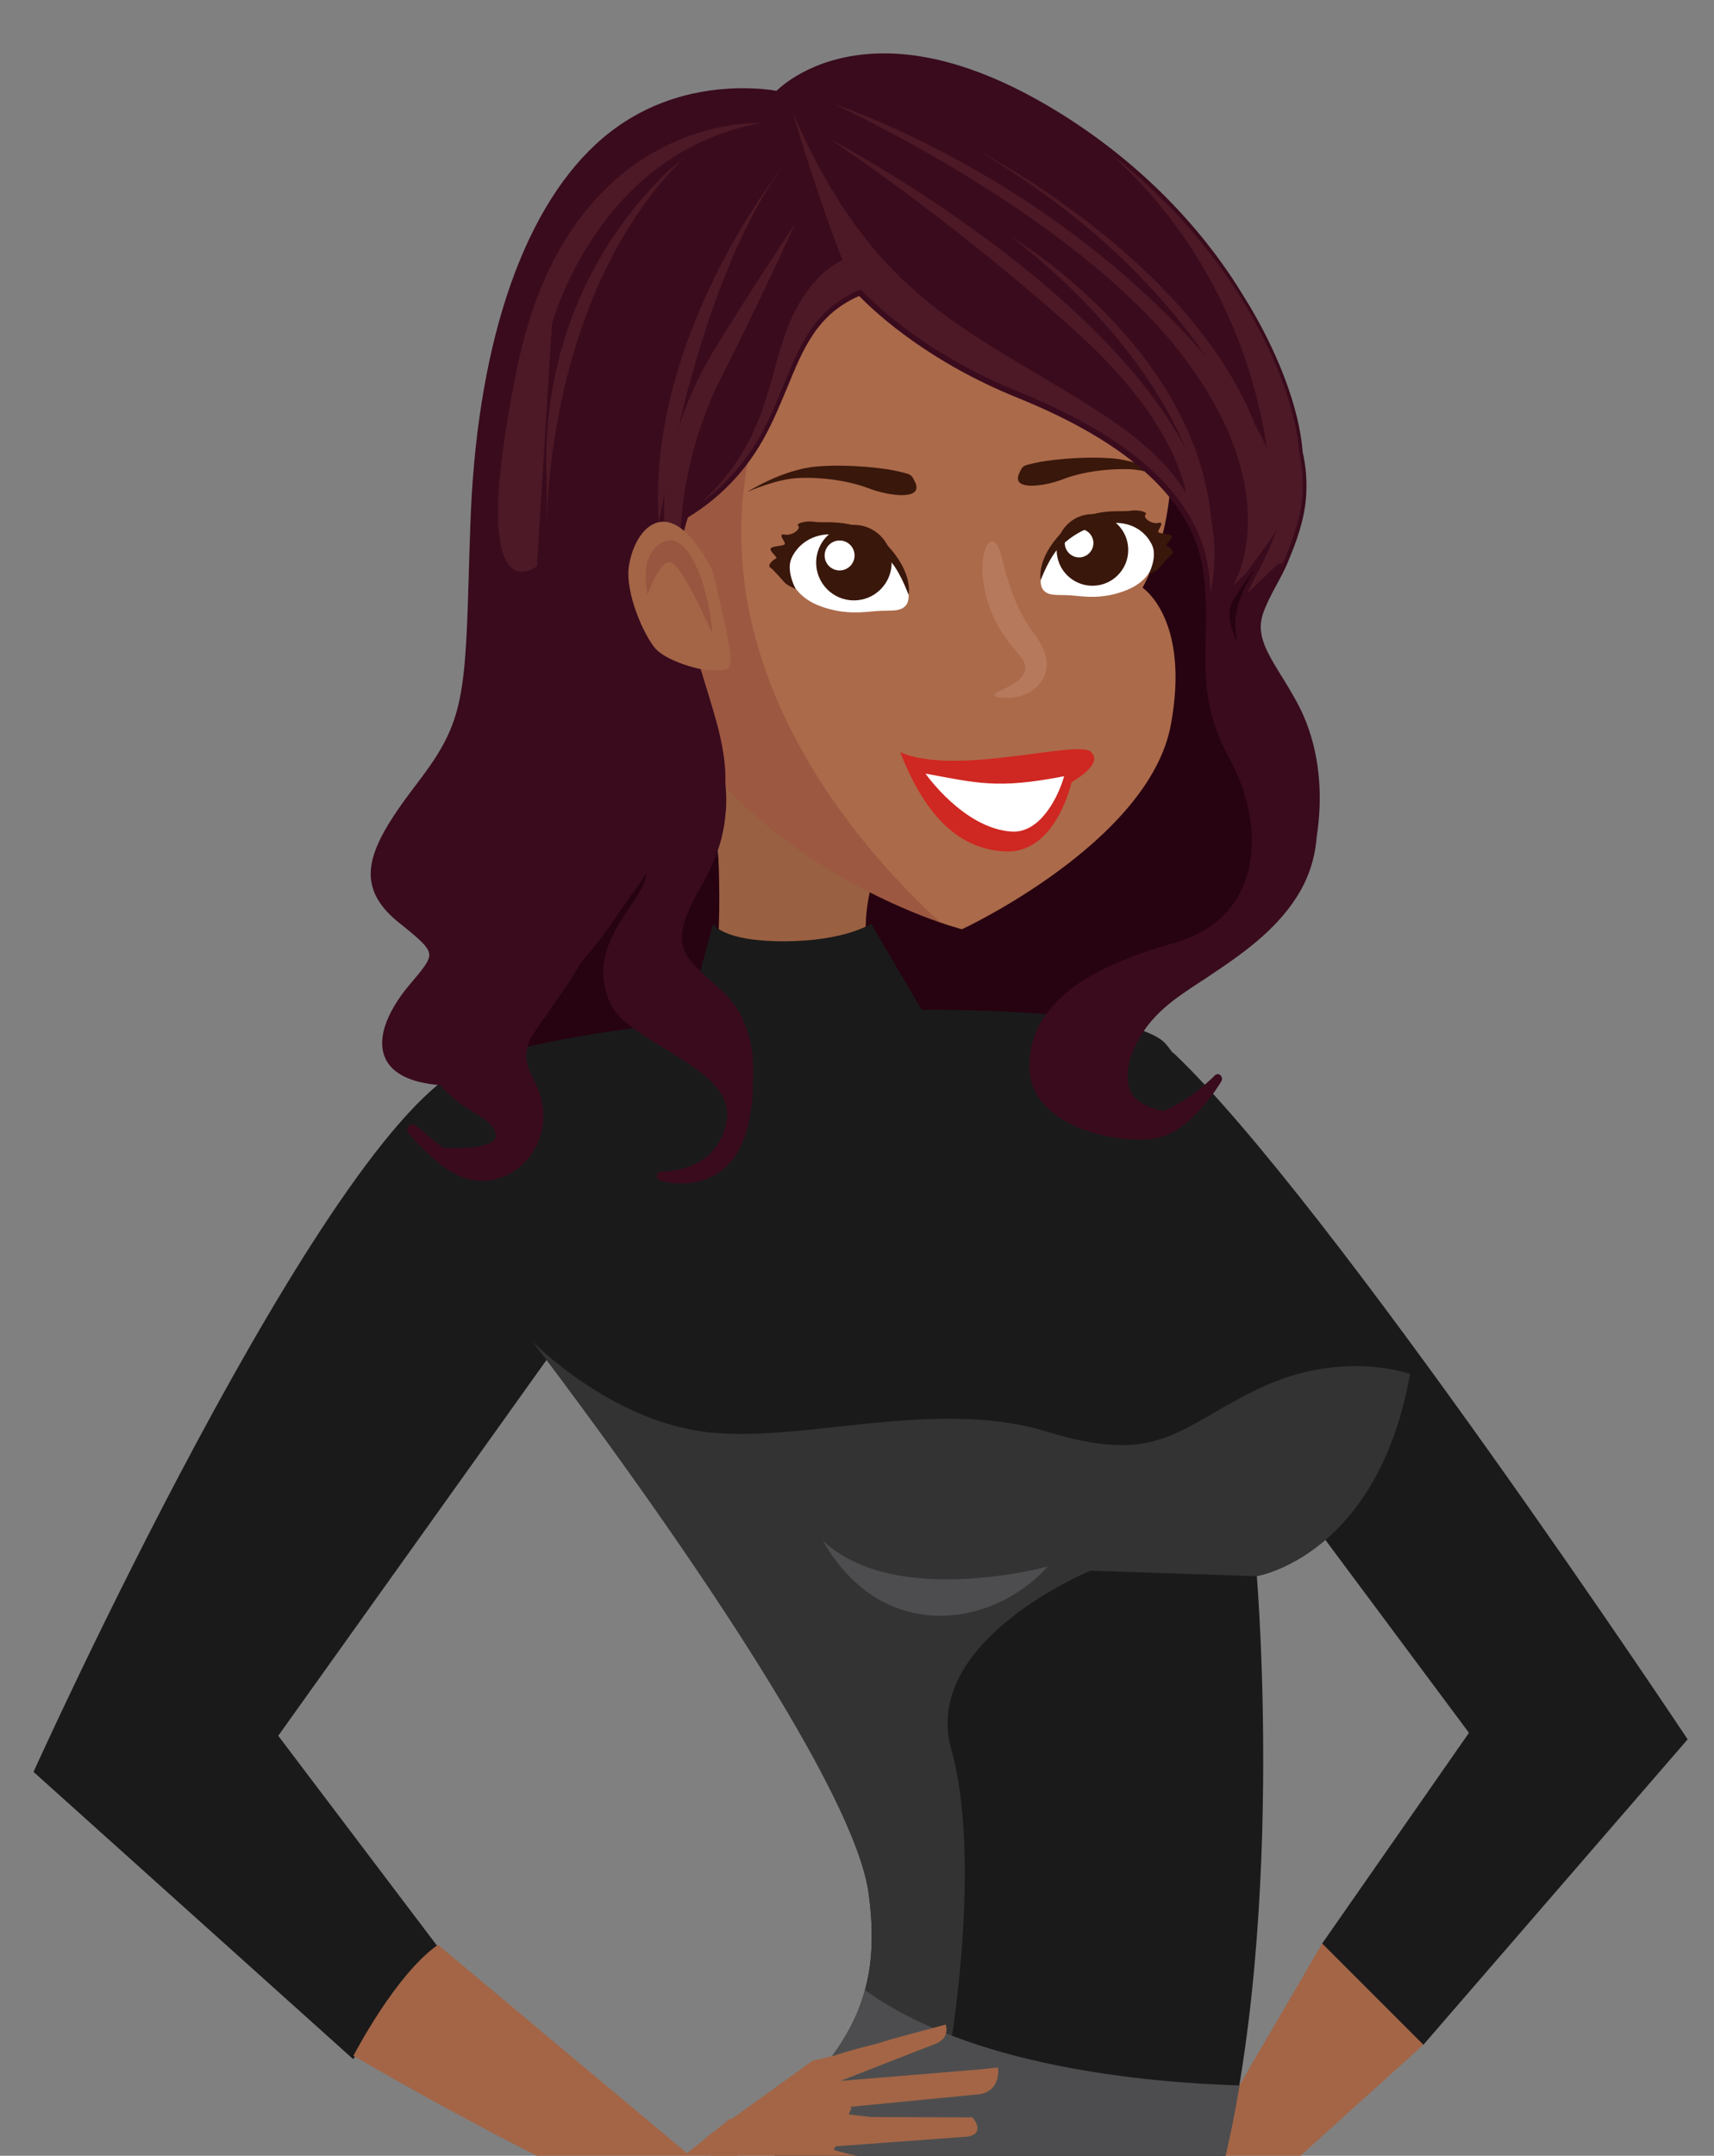 <?xml version="1.0" encoding="utf-8"?>
<!-- Generator: Adobe Illustrator 24.0.3, SVG Export Plug-In . SVG Version: 6.00 Build 0)  -->
<svg version="1.1" id="Layer_1" xmlns:serif="http://www.serif.com/"
	 xmlns="http://www.w3.org/2000/svg" xmlns:xlink="http://www.w3.org/1999/xlink" x="0px" y="0px" width="526.7px" height="662.1px"
	 viewBox="0 0 526.7 662.1" style="enable-background:new 0 0 526.7 662.1;" xml:space="preserve">
<rect x="0" y="0" width="526.7" height="662.1" fill="#808080" stroke="none"/>
<style type="text/css">
	.st0{fill:#A36546;}
	.st1{fill:#270210;}
	.st2{fill:#1A1A1A;}
	.st3{fill:#333333;}
	.st4{fill:#9A6042;}
	.st5{fill:#4D4D4F;}
	.st6{fill:#AB6A4A;}
	.st7{opacity:0.28;fill:#7C2E2E;}
	.st8{opacity:0.59;fill:#BE8469;}
	.st9{fill:#CF2721;}
	.st10{fill:#FFFFFF;}
	.st11{fill:#39170B;}
	.st12{fill:#390B1D;}
	.st13{opacity:0.29;fill:#813B3B;}
</style>
<g>
	<path class="st0" d="M406.3,596.9c7.1,2.5,31.1,31.1,31.1,31.1l-69.8,63l13.3-50.6L406.3,596.9z"/>
	<path class="st1" d="M278.5,332.2c6.9,15.7,41.4,7.1,49.6,0.9v-5.8c4.8-9,7.6-16.4,15.4-23.4c3.6-3.2,7.6-5.9,11.5-8.6
		c2.8-1.2,5.3-2.3,7.2-3.1c10.2-4.6,23.1-10.1,28-21.8c5.2-4.7,8.8-9.7,8-14c-1.9,1-4.1,2.4-6.1,3.9c-0.1-1.1-0.2-2.1-0.4-3.1
		c8.2-23.1-13.4-70.6-2.6-97.6c2.9-7.1-15.6,6-16-2.1c-0.6-10.6-9.1-21.4-17.4-24.7c0.2,2.3-0.5,4.8,0.5,6.5
		c6.3,10.9-80.1,117.3-96.6,125.5C238,275.6,276.8,328.3,278.5,332.2z M203.3,349c28.4-12.7,18.4-65.1,16.2-101.8
		c-11.1-14.2-18.4-2.1-20.6-8.2c-2.8,4.9-6.6,7.2-11.4,7.2c0,0,0,0-0.1,0c-7.5,12.8-13.8,27.8-20.1,40.1c-2.7,5.3-6.1,11-8.1,17
		l-10.1-14.5C123.9,322,173.3,352.8,203.3,349z"/>
	<path class="st2" d="M360.5,323.3c48.1,45.4,158.1,210.9,158.1,210.9L437.4,628l-31.1-31.1l45.1-64.7L337.7,379.5L360.5,323.3z"/>
	<path class="st2" d="M135.6,599.3l-50.1-66.2L168,417.6c18.9,25.1,93.7,126.1,98.9,163.7c5.4,38.9-12,52.5-37.6,79.1l140.4,26
		c26.9-79.6,16.5-202.4,16.5-202.4s37.1-6,47.1-62.2c-19-6-70.2-61.2-70.2-61.2s10-23.1-5-40.1c-15-17-170.2-12-214.3,6.7
		C99.8,346.1,10.3,544.2,10.3,544.2l98.2,88.2L135.6,599.3z"/>
	<path class="st3" d="M386.2,484.1l-51.1-1.7c0,0-52.1,21.4-42.8,54.8c9.4,33.4,0,89.6,0,89.6l-28.5-9.6c3.9-9.7,5.2-20.9,3.1-35.8
		c-6-43.1-103.3-169.4-103.3-169.4s23.1,23.7,52.5,27.7c29.4,4,70.8-10.7,105.6,0c34.8,10.7,40.1-1.3,65.5-13.4
		c25.4-12,46.1-4.3,46.1-4.3C423.3,478,386.2,484.1,386.2,484.1z"/>
	<path class="st4" d="M268.9,268.4c0,0-11.8,28.9,12.3,53c9.7,21.7-67.4,2.7-67.4,2.7s12.1-18.6,5-87.8
		C221.8,245.4,268.9,268.4,268.9,268.4z"/>
	<path class="st5" d="M265.8,611.2c32.3,23.4,85.9,28.4,115.1,29.3c-3.1,18.3-7.3,35.9-13.2,51.7c-52.3-1.3-98.7-16.8-129.6-40.7
		C251.4,637.6,261.6,626.6,265.8,611.2z"/>
	<path class="st6" d="M351.1,180.5c0,0,14.7,9.6,8.7,42.1c-6.7,36.1-64.2,62.8-64.2,62.8s-76.2-19.4-102.9-91.6
		c-26.7-72.2,37.2-137.4,104.7-118C364.9,75.9,368.5,148.5,351.1,180.5z"/>
	<path class="st7" d="M192.7,193.9C170.6,134.3,211,91.1,263.8,88.8c-16.5,10.1-30.9,27.9-35,59.3c-8.4,64,37.6,114.6,60.2,135.3
		C269.9,276.8,214.7,253.2,192.7,193.9z"/>
	<g>
		<path class="st8" d="M305.7,213.5c-0.1-0.4,0.8-1,2.3-1.7c1.4-0.7,3.5-1.5,5.1-3c0.8-0.7,1.5-1.7,1.8-2.6c0.3-0.9,0.2-1.7-0.1-2.6
			c-0.7-1.9-3.4-4.2-5.7-7.6c-4.7-6.4-7-14.3-7.2-20.2c-0.2-5.9,1.4-9.7,3.1-9.5c1.8,0.2,2.5,3.7,3.8,8.6c1.3,4.9,3.4,11.2,6.9,16.7
			c1.5,2.7,4.5,5.3,5.7,10.3c0.6,2.4,0,5.3-1.2,7.1c-1.2,1.9-2.8,3.1-4.3,3.9c-3.1,1.5-5.7,1.4-7.4,1.4
			C306.7,214.3,305.8,214,305.7,213.5z"/>
	</g>
	<g>
		<path class="st9" d="M329.3,240.2c0,0,10.1-5.5,5.9-9.3c-4.2-3.8-41.5,7.7-58.6,0.1c6.9,17.4,16.5,29.7,32.2,30.5
			C324.5,262.3,329.3,240.2,329.3,240.2z"/>
		<path class="st10" d="M284.4,237.6c15.9,2.9,22.1,4.8,42.6,0.8c-1.9,6.7-7.5,17.6-16.2,17C296.1,254.4,284.4,237.6,284.4,237.6z"
			/>
	</g>
	<path class="st5" d="M322,481.1c0,0-47.1,13-69.2-8C270.9,505.1,305,500.1,322,481.1z"/>
	<path class="st0" d="M134.6,597.3l76.5,64l13.5-10.8l2.7,16.2c0,0-8.1,13.5-16.2,13.5c-19.1,0-102.5-48.8-102.5-48.8
		S121.5,606.4,134.6,597.3z"/>
	<g>
		<g>
			<path class="st0" d="M300.7,635.6L300.7,635.6l-42.4,3.5l29.7-11.6c3.4-1.7,3-4.6,2.6-5.7l-16,4.3l-4.9,1.5l0,0
				c-4.9,1.2-9.3,2.4-13.2,3.7l0,0l-6.8,1.6l-32.5,23.4l0,0l1.1,5.4l4.6,5.9c0,0,13.6,1.6,26.9-1.9c15.1,2.6,28.1,2,28.1,2
				c7.7-1.5,2.5-4.9,2.5-4.9c-7.4,1.6-18.8-1-20.6-1.5c-1.3-0.3-2.6-0.7-3.6-1l0.5-1.1l40.8-3c5.6-1.2,1.3-5.9,1.3-5.9l-31.1-0.1
				l-6.9-0.8l0.9-2.1l-0.6-0.2l0.8-0.1l39.1-3.8l0,0c6.8-1.1,5.7-8.2,5.7-8.2L300.7,635.6z"/>
		</g>
	</g>
	<path class="st2" d="M219.1,283.7c0,0,2.7,5.4,21.6,5.4s27-5.4,27-5.4l27,45.9c0,0-13.5,10.8-40.5,10.8s-45.9-16.2-45.9-16.2
		L219.1,283.7z"/>
	<g>
		<path class="st10" d="M278.4,185.9c3.1-3.9-2.6-17.7-15.9-21.7c-13.4-3.9-20.1,5.1-20.4,8.7c-0.3,3.6,1.6,9.9,9.3,13
			c7.7,3.1,14,2.1,17.6,1.8C273.5,187.3,276.6,188.1,278.4,185.9z"/>
		<circle class="st11" cx="262.4" cy="172.8" r="11.6"/>
		<circle class="st10" cx="258" cy="170.6" r="4.6"/>
		<path class="st11" d="M279.2,182.7c0,0,1.6-6.7-6.7-15.4c-8.3-8.6-19-6.5-22-7c-3-0.5-6.1,0.5-5.2,1.2c0.9,0.8-1.7,3.1-4.1,2.7
			c-2.4-0.5,0,2,0,2.8c0,0.8-4.1,0.6-4.4,1.5c-0.3,0.9,2.4,2.8,1.7,3c-0.6,0.2-2.9,2-1.8,2.8c1.1,0.8,3.3,3.4,4.3,4.5
			s3.5,2.1,3.5,2.1s-3-5.5-1.3-9.4c1.7-3.9,6.3-8.1,13.8-7.3s12.4,4.3,15.7,7.2C276.2,174.4,279.2,182.7,279.2,182.7z"/>
		<path class="st11" d="M281.3,148.3c2.3,5.4-8,4.1-14.3,1.7c-6.3-2.4-14.5-3.5-21.4-3.2c-6.9,0.2-16,4.3-16,4.3s10.8-6.9,21.2-7.8
			c10.4-0.9,21.9,0.6,25.3,1.5C279.6,145.7,280,145.3,281.3,148.3z"/>
	</g>
	<g>
		<path class="st10" d="M320.6,181.2c-3-3.7,2.4-16.8,15.1-20.5c12.7-3.7,19.1,4.8,19.4,8.2c0.3,3.4-1.5,9.4-8.8,12.3
			c-7.3,3-13.3,2-16.7,1.7C325.3,182.5,322.3,183.3,320.6,181.2z"/>
		<circle class="st11" cx="335.7" cy="168.9" r="11"/>
		<path class="st10" d="M327.2,166.8c0,2.4,2,4.4,4.4,4.4c2.4,0,4.4-2,4.4-4.4c0-2.4-2-4.4-4.4-4.4
			C329.1,162.4,327.2,164.3,327.2,166.8z"/>
		<path class="st11" d="M319.8,178.2c0,0-1.5-6.4,6.4-14.6c7.9-8.2,18-6.2,20.9-6.7c2.8-0.5,5.8,0.4,4.9,1.2c-0.9,0.7,1.6,3,3.9,2.5
			c2.2-0.5,0,1.9,0,2.7c0,0.7,3.9,0.6,4.2,1.4c0.3,0.8-2.2,2.6-1.6,2.9c0.6,0.2,2.7,1.9,1.7,2.6c-1.1,0.7-3.2,3.3-4,4.3
			c-0.9,1-3.3,2-3.3,2s2.8-5.2,1.2-8.9c-1.6-3.7-5.9-7.7-13.1-6.9c-7.2,0.7-11.7,4-14.9,6.9C322.7,170.3,319.8,178.2,319.8,178.2z"
			/>
		<path class="st11" d="M313.1,145.6c-2.2,5.1,7.6,3.9,13.5,1.6c5.9-2.3,13.7-3.3,20.3-3.1c6.6,0.2,15.2,4.1,15.2,4.1
			s-10.2-6.6-20.1-7.4c-9.9-0.8-20.7,0.6-24,1.4S314.3,142.7,313.1,145.6z"/>
	</g>
	<g>
		<g>
			<path class="st12" d="M131.9,293.1c0.2,2-2.2,4.8-6.1,9.4c-3.3,3.9-10.6,13.8-7.7,21.8c1.9,5.2,7.7,8.2,17.2,9
				c1.2,1.4,5,5.5,11.5,9.1c3.5,1.9,6,4.9,5.6,6.8c-0.2,0.8-1.6,3.4-12,3.4c-1.3,0-2.7,0-4.2-0.1c-2.9-2.1-5.7-4.5-8.2-6.6l-0.2-0.2
				c-0.3-0.3-0.7-0.4-1-0.4c-0.7,0-1.3,0.5-1.5,1.1c-0.2,0.7-0.1,1.4,0.4,1.9c5.9,6.4,13.2,14.4,22.5,14.4c2.1,0,4.1-0.4,6.2-1.2
				c4.8-1.8,8.7-5.6,10.8-10.4c2.1-4.6,2.3-9.9,0.8-14.9c-0.5-1.5-1.2-3-1.9-4.4c-0.8-1.6-1.6-3.2-2-4.8c-0.8-3.3-0.3-6.2,1.6-9.1
				c1.8-2.8,3.8-5.6,5.7-8.3c2.2-3.2,4.5-6.4,6.6-9.8c0.9-1.4,1.7-2.8,2.6-4.2c5.1-5.9,10-12.6,15.1-20.4c1.9-2.4,3.5-4.8,5-7.2
				c-0.2,1.4-0.6,2.7-1.1,3.8c-1.2,2.7-2.8,4.9-4.4,7.3c-1,1.5-2.1,3.1-3.1,4.8c-3.8,6.5-7.1,14.4-2.5,24.4
				c2.3,5.1,9.1,9.1,16.2,13.5c10.4,6.3,21.2,12.8,19.5,22.4c-2.6,14.8-16.9,15.6-19.7,15.6c-0.2,0-0.3,0-0.3,0c0,0,0,0-0.1,0
				c-0.6,0-1.2,0.5-1.3,1.2c-0.1,0.7,0.3,1.4,0.9,1.6c0.1,0,2.8,0.9,6.5,0.9c6.5,0,17.9-2.6,21.1-20.3c0.7-3.9,1-7.3,0.9-10.3
				c0.7-8.2-0.6-15.4-3.9-21.6c-2.3-4.2-5.6-7.1-8.9-10c-0.7-0.6-1.4-1.2-2.1-1.9c-3.6-3.3-7-6.8-6.9-11.4c0.2-5.4,3-10.5,5.7-15.3
				c0.8-1.4,1.6-2.8,2.3-4.3c3.2-6.2,5-12.4,5.5-18.9c0.3-2.9,0.2-5.9-0.1-8.9c0.2-5.3-0.7-11.3-2.6-18.4c-1.3-4.7-2.7-9.3-4.1-13.8
				c-5.5-17.7-10.3-33-4.8-49.5c6.1-3.7,14.8-10.3,21.7-21.5c3.7-6,6.2-12.2,8.7-18.1c5-12.2,9.2-22.7,22.2-28.4
				c6.1,6.2,21.9,20.4,48.5,31.2c35,14.1,54.2,32,57.2,53.2c1.1,7.6,0.9,14.2,0.8,20.6c-0.3,11.8-0.5,22.9,7.1,36.7
				c7.2,13.1,9,27.4,4.9,38.3c-3.5,9.4-11.1,15.8-22.4,18.9c-30.3,8.5-44.6,21.3-43.7,39c0.7,14.6,20,21.2,33.6,21.2
				c2.4,0,4.5-0.2,6.2-0.6c10.3-2.6,18.8-16.7,19.1-17.3c0.4-0.6,0.2-1.4-0.3-1.9c-0.2-0.2-0.5-0.3-0.8-0.3c-0.3,0-0.6,0.1-0.9,0.4
				c-0.1,0.1-7.5,7.7-15.8,10.9c-2.4-0.4-9-2.1-10.5-7.1c-1.4-4.7,0.4-9.9,1.7-12.5c4.5-9.9,12.4-15,20.7-20.4
				c0.8-0.5,1.6-1,2.4-1.6c9.8-6.5,20-13.7,26.6-24c3.6-5.6,5.7-11.8,6.2-18.5c2.1-13.5,0.7-26.4-4-37.2c-1.8-4.1-4-7.7-6.2-11.3
				c-0.9-1.4-1.8-2.9-2.7-4.4c-3.1-5.3-5.5-10.1-3.6-15.7c1.1-3.2,2.8-6.3,4.4-9.3c1.3-2.4,2.6-4.8,3.6-7.4
				c2.2-5.3,4.6-11.7,5.2-18.6c0.4-4.8,0.1-9.6-1-14.4c-1-13.5-7.8-31.4-18.3-48.1C372.5,75,355,53,326,34.9
				c-19.6-12.2-37.9-18.5-54.3-18.5c-20,0-30.7,9.2-33.1,11.5c-1.5-0.3-5.2-0.8-10.4-0.8c-12.1,0-29.7,3-45,17.1
				c-23.3,21.5-37,63.4-38.7,118c-0.1,3.2-0.2,6.3-0.3,9.2c-1.2,42.5-1.5,50.1-15.5,68.5c-10.2,13.3-15.5,22.1-14.7,30.1
				c0.5,4.6,3,8.7,8,12.9C128.4,288,131.8,290.8,131.9,293.1z M379.6,191.2c-0.1,2.1,0.2,4.1,0.6,5.9c-2.5-5.1-3.4-9.4-1-13.2
				c2.3-3.6,4.4-6.6,6.3-9.3c-0.2,0.3-0.3,0.6-0.5,1l-0.1,0.3C382.4,180.4,379.7,185.6,379.6,191.2z"/>
			<path class="st13" d="M168,163.9v-2C168,163.2,168,163.9,168,163.9z M168,148v13.9c0.1-11.8,2.7-74.1,42-113.3
				C210,48.6,165,82,168,148z M378.9,179.8l3.9-3.6c3.7-5.2,6.8-9.1,9.5-13.4c-1.7,4.7-3.8,9.2-6.1,13.6c-1,1.8-2,3.8-2.9,5.8l9.4-9
				c0,0,0.5,0,1.4-0.1c0.4-0.7,0.7-1.5,1-2.2c2.4-5.8,4.5-11.8,5.1-18.2c0.4-4.8,0-9.5-1-14c-1.4-20-17.8-60.1-57.9-91.5
				c35,31.8,45.1,70.4,48,90.5c-1-2.3-2.2-4.7-3.6-7.2c-20.1-51.2-85.3-84.3-85.3-84.3c36.3,21.4,57.8,45.3,70.1,63.2
				c-2.7-3.1-5.7-6.4-9-9.8c-48.1-49.3-105.4-67.7-105.4-67.7s73.3,33.4,106.9,76.8C396.4,152.2,378.9,179.8,378.9,179.8z
				 M165,173.9l4.6-74.3c0,0,13.8-52.6,64.2-61.8c0,0-58.8-3.3-74.9,75.2C142.8,191.5,165,173.9,165,173.9z M215.6,154.3
				c5.2-3.8,11.3-9.6,16.6-18c11.3-18.2,11.5-38.9,32.3-47.4c5.7,6,21.5,20.5,48.7,31.5c35.1,14.2,55,32.6,58.1,54.3
				c0.3,2.5,0.6,4.9,0.7,7.2c1.6-7.4,1.6-14.9,0.2-22.2c-4.6-53.2-61.3-86.9-61.3-86.9c33.7,26.4,47.8,51.3,53.6,65.3
				c-27.3-52.4-109.3-95.3-109.3-95.3S291.8,67,330,101.3c25.4,22.7,32.5,40.7,34.5,50.2c-4.2-7.1-12.2-15.7-26.9-25.1
				c-39-25.1-68.7-33.4-94-91.9c0,0,7.5,25.7,15.3,45.4c-2.5,1.1-11,5.8-16.8,20.6C235.6,117.1,235.9,135.3,215.6,154.3z
				 M240.6,51.1c0,0-42,51.8-38.2,109.4l1.9-9.3c-0.8,8.7,0.1,17.3,3.5,24.7c-0.2-4.6,0.2-9.2,1.4-13.9l0.1-1.5
				c0,0,0.8-21.7,12.2-44.3c11.5-22.6,22.9-47.6,22.9-47.6s-14.5,21.7-25.2,39.3c-4,6.5-7.9,14.8-10.8,23.8
				C212.7,113.2,223.1,74.6,240.6,51.1z"/>
		</g>
	</g>
	<g>
		<path class="st0" d="M219.1,175.7c0,0-5.5-12-12.2-14.8c-6.7-2.9-12.2,4.1-13.6,12.7c-1.4,8.6,4.8,21.8,8.1,25.6
			c3.4,3.8,13.9,6.9,17.6,6.7c3.7-0.2,5.3,0.6,5.5-3.2C224.8,198.9,219.1,175.7,219.1,175.7z"/>
		<path class="st7" d="M218.9,194.6c-1-12.4-4.8-22.6-8.9-26.7c-4.1-4.1-8.9-1-10.7,3.6c-1.8,4.6-0.3,11.2-0.3,11.2
			s3.8-11.4,7.4-9.9C210,174.3,218.9,194.6,218.9,194.6z"/>
	</g>
</g>
</svg>
